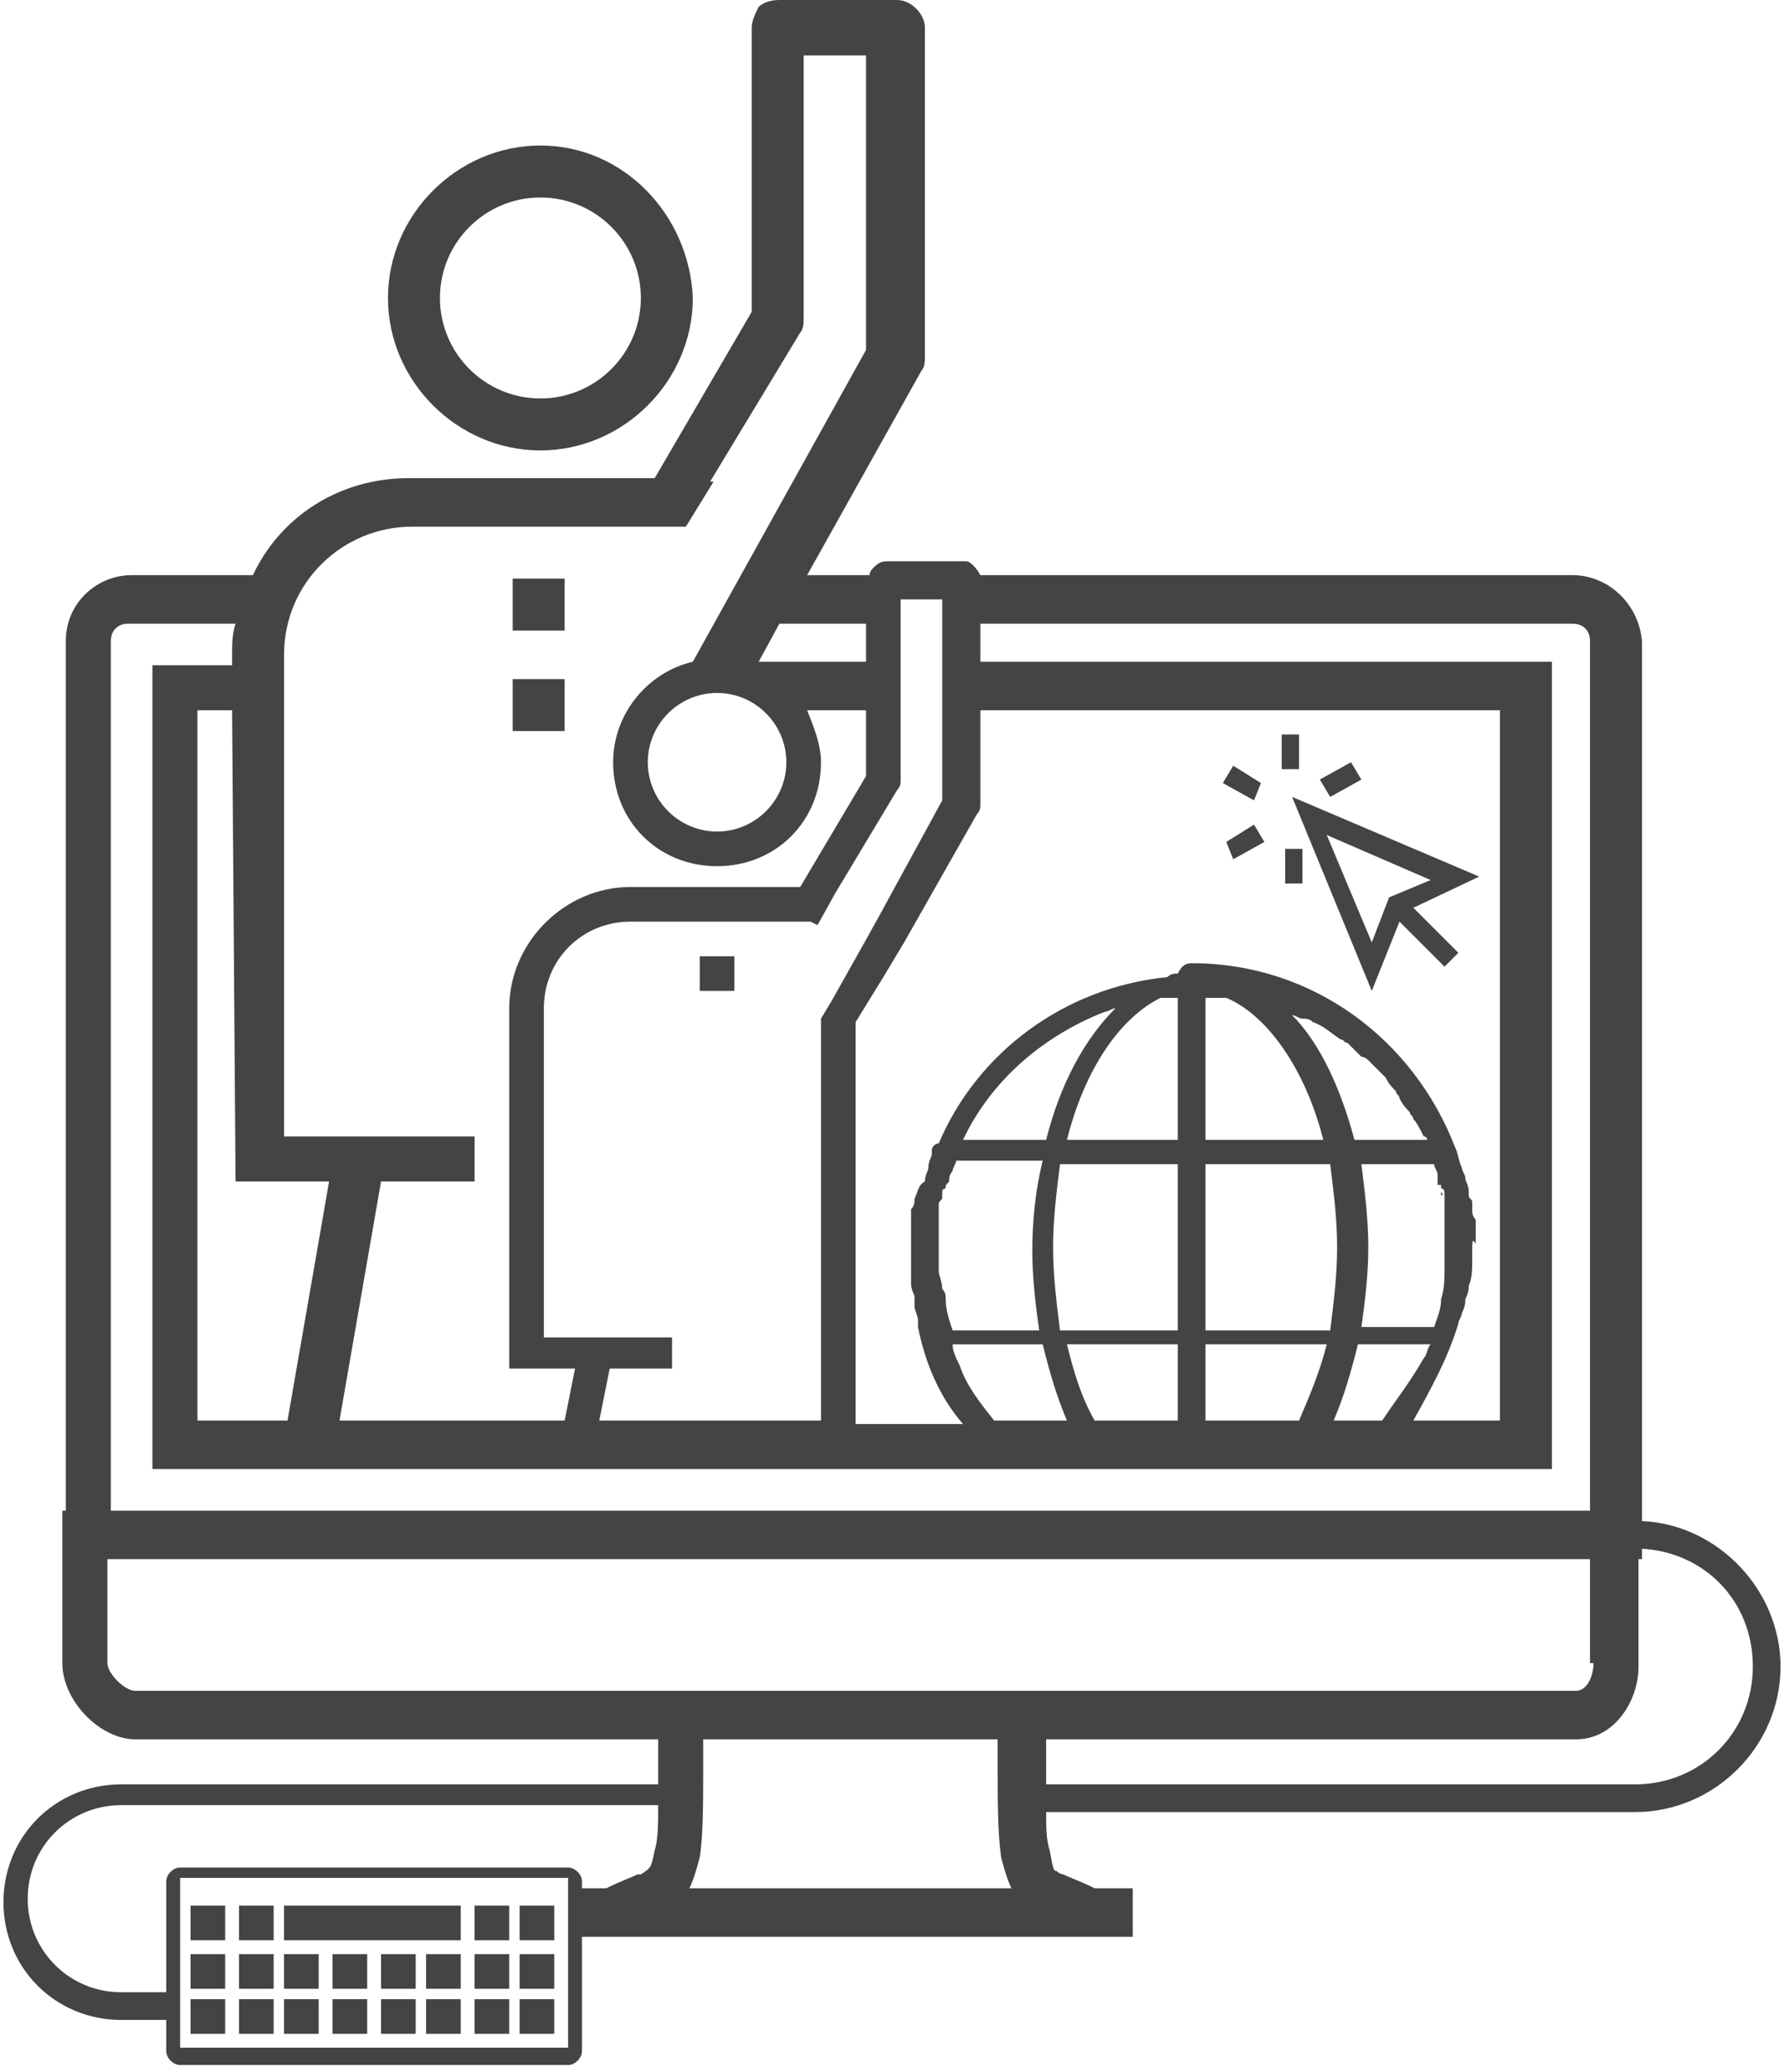 <?xml version="1.0" encoding="utf-8"?>
<!-- Generator: Adobe Illustrator 22.1.0, SVG Export Plug-In . SVG Version: 6.00 Build 0)  -->
<svg version="1.1" id="Layer_1" xmlns="http://www.w3.org/2000/svg" xmlns:xlink="http://www.w3.org/1999/xlink" x="0px" y="0px"
	 viewBox="0 0 51.5 59.8" style="enable-background:new 0 0 51.5 59.8;" xml:space="preserve">
<style type="text/css">
	.st0{display:none;fill:#A6A6A6;}
	.st1{display:none;}
	.st2{display:inline;fill:#444444;}
	.st3{fill:#444444;}
	.st4{display:inline;fill:none;}
	.st5{display:inline;fill:#A6A6A6;}
</style>
<path class="st0" d="M50,25.2l-3.8-2.8l0,0L25.4,7.1L4.3,22.4l0,0l-3.7,2.7l1.3,1.3l2.3-1.7v26.6H46V24.7l2.5,1.8L50,25.2z
	 M38.7,29.8L36,30.4c-0.1-0.4-0.4-0.7-0.7-1l1.2-1.7l2.3,1.4c-0.1,0.2-0.1,0.4-0.1,0.6C38.7,29.8,38.7,29.8,38.7,29.8z M32.4,31.9
	l-2.1,1.4c-0.2-0.3-0.6-0.5-1-0.5c-0.3,0-0.6,0.1-0.8,0.3l-3.3-3.3c0.2-0.2,0.3-0.5,0.3-0.8c0-0.7-0.6-1.3-1.3-1.3
	c-0.3,0-0.6,0.1-0.8,0.3l-3.6-3.6c0.1-0.1,0.1-0.2,0.2-0.4l10,0.3c0.1,0.7,0.6,1.2,1.3,1.2c0.4,0,0.8-0.2,1-0.5l4,2.5l-1.2,1.7
	c-0.3-0.2-0.6-0.3-1-0.3c-1.1,0-2,0.9-2,2C32.1,31.3,32.2,31.6,32.4,31.9z M25.7,39.9L24.9,44l0,0c-0.5,0-0.8,0.3-0.9,0.8h-5.1
	c-0.1-0.7-0.7-1.3-1.4-1.3c-0.1,0-0.3,0-0.4,0.1l-3.9-9.1c0.2-0.1,0.4-0.3,0.5-0.5l3.6,1.5c-0.1,0.2-0.1,0.4-0.1,0.6
	c0,1.1,0.9,2,2,2s2-0.9,2-2c0-0.1,0-0.2,0-0.2l6.8-1.3c0.1,0.2,0.2,0.5,0.4,0.6l-2,3c-0.1-0.1-0.2-0.1-0.4-0.1
	c-0.5,0-0.9,0.4-0.9,0.9C25.1,39.4,25.4,39.7,25.7,39.9z M15.8,49.4l1.4-3.2c0.1,0,0.2,0.1,0.4,0.1c0.7,0,1.2-0.5,1.3-1.2H24
	c0.1,0.4,0.5,0.8,0.9,0.8l0,0l0.7,3.6L15.8,49.4L15.8,49.4z M10.6,44l1.9-9.4h0.1c0.1,0,0.2,0,0.4-0.1l3.9,9.2
	c-0.4,0.2-0.7,0.7-0.7,1.2s0.3,0.9,0.7,1.2l-1.4,3.4h-4.1l-0.7-3.6c0.3-0.1,0.6-0.5,0.6-0.9C11.2,44.5,10.9,44.2,10.6,44z
	 M24.1,30.4c0.3,0,0.6-0.1,0.8-0.3l3.3,3.3c-0.2,0.2-0.3,0.5-0.3,0.8v0.1l-6.8,1.3c-0.2-0.8-1-1.5-1.9-1.5c-0.8,0-1.4,0.4-1.8,1.1
	l-3.6-1.5c0-0.1,0.1-0.2,0.1-0.4c0-0.4-0.2-0.8-0.5-1l5.1-7.6c0.1,0.1,0.2,0.1,0.4,0.1c0.2,0,0.4-0.1,0.5-0.2l3.6,3.6
	c-0.2,0.2-0.3,0.5-0.3,0.8C22.8,29.8,23.4,30.4,24.1,30.4z M36.5,27.3l-4-2.5c0.1-0.2,0.1-0.4,0.1-0.6v-0.1l6.2-1.2
	c0.1,0.2,0.2,0.4,0.4,0.6L36.5,27.3z M38.6,22.4v0.1l-6.1,1.3c-0.2-0.5-0.7-0.9-1.3-0.9c-0.7,0-1.2,0.5-1.3,1.1l-10-0.3
	c0-0.1,0-0.2-0.1-0.3l7.6-5.1c0.2,0.3,0.6,0.5,1,0.5c0.7,0,1.3-0.6,1.3-1.3v-0.1l5.1-1l5,3.7v1.1C39.2,21.2,38.6,21.7,38.6,22.4z
	 M6.1,23.3L7,22.6l0,0L25.3,9.3l9.1,6.7l-4.8,1c-0.2-0.5-0.7-0.9-1.3-0.9c-0.7,0-1.3,0.6-1.3,1.3c0,0.2,0.1,0.4,0.2,0.6l-7.6,5.1
	c-0.2-0.2-0.4-0.3-0.7-0.3c-0.5,0-0.9,0.4-0.9,0.9c0,0.3,0.1,0.5,0.3,0.7L13.2,32c-0.2-0.1-0.4-0.2-0.6-0.2c-0.7,0-1.3,0.6-1.3,1.3
	c0,0.6,0.4,1.1,0.9,1.3l-1.9,9.4l0,0c-0.5,0-0.9,0.4-0.9,0.9s0.4,0.9,0.9,0.9l0,0l0.7,3.6H6.1C6.1,49.2,6.1,23.3,6.1,23.3z M26,49.4
	l-0.7-3.6c0.4-0.1,0.6-0.5,0.6-0.9s-0.2-0.7-0.6-0.9l0.8-4.1l0,0c0.5,0,0.9-0.4,0.9-0.9c0-0.3-0.1-0.5-0.3-0.7l2-2.9
	c0.2,0.1,0.4,0.2,0.6,0.2c0.7,0,1.3-0.6,1.3-1.3c0-0.2-0.1-0.4-0.2-0.6l2.1-1.4c0.4,0.5,0.9,0.8,1.6,0.8c1.1,0,2-0.9,2-2
	c0-0.1,0-0.2,0-0.3l2.7-0.6c0.2,0.5,0.7,0.9,1.3,0.9s1.1-0.4,1.3-0.9l3,0.6v18.6H26z M44.3,30.5l-3-0.6v-0.1c0-0.7-0.6-1.3-1.3-1.3
	c-0.4,0-0.8,0.2-1,0.5l-2.3-1.4l2.6-3.8c0.2,0.1,0.4,0.2,0.6,0.2c0.7,0,1.3-0.6,1.3-1.3c0-0.7-0.5-1.2-1.2-1.3v-0.9l3.4,2.5l0,0
	l0.8,0.6v6.9H44.3z"/>
<g class="st1">
	<path class="st2" d="M51,26.8h-1.8v-0.1l-2.6-3.5H32.7v-1.6L27,17.5v-2.9h2.6v2.3h6.9c0.8,0,1.4-0.6,1.4-1.4v-5.2
		c0-0.8-0.6-1.4-1.4-1.4h-2.1V8.1c0-0.7-0.5-1.3-1.2-1.5L27,5.1V4.2c0-0.4-0.4-0.8-0.8-0.8c-0.4,0-0.8,0.3-0.8,0.8v0.5v9.8v0.1v1.7
		l-9-6.5L0,21.6v22.1h5.6v10.8c0,0.3,0.2,0.5,0.5,0.5H51c0.3,0,0.5-0.2,0.5-0.5V27.3C51.5,27,51.3,26.8,51,26.8z M34.4,13.2v-2.7
		h1.8v4.8h-5v-0.7H33C33.8,14.6,34.4,14,34.4,13.2z M27,6.8l5.7,1.4v4.7H27V6.8z M46.8,25.2l1.4,1.9v23.3l-1.4-1.6V25.2z M47.6,51.2
		l0.2,0.3H29.2c0-0.1,0.1-0.2,0.1-0.3c0.5-1.3,1.7-2.2,3.1-2.2h13.8l-0.3,0.3L47.6,51.2z M45.8,24.3V48H32.5c-1.1,0-2.1,0.5-2.9,1.2
		l-0.1,0.1c-0.1,0.1-0.2,0.2-0.3,0.3V35.7h3v1.9h11.1V27.5H32.2v3.4h-3v-3.4c0-0.2,0-0.3,0-0.5c0.3-1.5,1.6-2.7,3.2-2.7H45.8z
		 M25.3,34.8v10.7h2.8v3.9c0,0-0.1-0.1-0.1-0.1h-0.1c-0.8-0.8-1.9-1.2-3-1.2H11.4V24.3h6.3c-0.1,0.3-0.1,0.6-0.1,0.9
		c0,2.1,1.7,3.7,3.7,3.7c2.1,0,3.7-1.7,3.7-3.7c0-0.3-0.1-0.7-0.1-1c1.8,0,3.2,1.5,3.2,3.3v3.4h-9.3c-2.8,0-5,2.3-5,5V46h4.8v-6.1
		h-0.9V45h-2.9v-9.1c0-2.2,1.8-4,4-4h16.8v2.9H25.3z M28.1,35.7v8.6h-1.8v-8.6H28.1z M11.2,49.2L11,49.1h13.8c1.4,0,2.7,0.9,3.1,2.2
		c0,0.1,0,0.1,0.1,0.2H9.3L11.2,49.2z M9.1,50.2V27.1l1.3-1.8v23.4L9.1,50.2z M10.8,48.9H11v0.2L10.8,48.9z M18.6,25.2
		c0-1.5,1.2-2.7,2.7-2.7s2.8,1.2,2.7,2.7c0,1.5-1.2,2.7-2.7,2.7S18.6,26.7,18.6,25.2z M33.2,30.9v-2.4h9.1v8.1h-9.1v-0.9h3.3v-4.8
		H33.2z M5.6,27.3v14.9H1.5V22.4l14.9-10.7l14.8,10.7v1c-1,0.3-1.8,0.9-2.4,1.8c-0.1,0.1-0.1,0.2-0.2,0.3c0-0.1-0.1-0.2-0.1-0.3
		c-0.8-1.2-2.1-2-3.6-2h-0.5c-0.7-1-1.8-1.7-3.1-1.7c-1.4,0-2.5,0.7-3.2,1.8h-7.6L8,26.8H6.1C5.8,26.8,5.6,27,5.6,27.3z M50.5,53.9
		H6.6V27.8H8v24.7h20.1h1.1h20V27.8h1.3V53.9z"/>
	<rect x="32.2" y="39.1" class="st2" width="11" height="1"/>
	<rect x="32.2" y="41.7" class="st2" width="11" height="1"/>
	<rect x="32.2" y="44.4" class="st2" width="11" height="1"/>
	<rect x="20.9" y="33.1" class="st2" width="0.9" height="0.9"/>
	<rect x="20.9" y="35.6" class="st2" width="0.9" height="0.9"/>
</g>
<g>
	<rect x="37" y="21.2" class="st3" width="0.5" height="1"/>
	<polygon class="st3" points="36.4,22.6 35.6,22.1 35.3,22.6 36.2,23.1 	"/>
	<polygon class="st3" points="35.4,24.3 35.6,24.8 36.5,24.3 36.2,23.8 	"/>
	<rect x="37.1" y="24.5" class="st3" width="0.5" height="1"/>
	<polygon class="st3" points="39.3,22.5 39,22 38.1,22.5 38.4,23 	"/>
	<path class="st3" d="M39.6,28.6l0.8-2l1.3,1.3l0.4-0.4l-1.3-1.3l1.9-0.9L37.3,23L39.6,28.6z M40.1,25.9l-0.5,1.3l-1.3-3.1l3,1.3
		L40.1,25.9z"/>
	<path class="st3" d="M47.4,43.9V18.5c-0.1-1.1-1-1.9-2-1.9H28.3c-0.1-0.2-0.3-0.4-0.4-0.4h-2.3c-0.2,0-0.3,0.1-0.4,0.2
		c0,0-0.1,0.1-0.1,0.2h-1.8l3.3-5.9c0.1-0.1,0.1-0.3,0.1-0.4V0.8c0-0.4-0.4-0.8-0.8-0.8h-3.4c-0.3,0-0.5,0.1-0.6,0.2
		c-0.1,0.2-0.2,0.4-0.2,0.6V9l-2.8,4.8h-7.1c-2,0-3.7,1.1-4.5,2.8H3.8c-1,0-1.9,0.8-1.9,1.9v25.1c0,0-0.1,0-0.1,0V48
		c0,1.1,1.1,2.2,2.1,2.2H19c0,0.2,0,0.5,0,0.8c0,0.2,0,0.3,0,0.5H3.5c-1.9,0-3.4,1.5-3.4,3.4c0,1.9,1.5,3.4,3.4,3.4h1.3v0.9
		c0,0.2,0.2,0.4,0.4,0.4h11.2c0.2,0,0.4-0.2,0.4-0.4v-3.3h15.9v-1.4h-1.1c-0.4-0.2-0.7-0.3-0.9-0.4c-0.1,0-0.2-0.1-0.2-0.1
		c-0.1,0-0.1-0.1-0.2-0.6c-0.1-0.3-0.1-0.7-0.1-1.1h14h0.9h2.1c2.3,0,4.2-1.9,4.2-4.2C51.4,45.9,49.6,44,47.4,43.9z M28.7,41
		c-0.4-0.5-0.8-1-1-1.6c-0.1-0.2-0.2-0.4-0.2-0.6h2.6c0.2,0.8,0.4,1.5,0.7,2.2H28.7z M27.2,37.2c0-0.2-0.1-0.4-0.1-0.5
		c0-0.1,0-0.1,0-0.2s0-0.1,0-0.2c0-0.1,0-0.2,0-0.3s0-0.2,0-0.3c0-0.1,0-0.1,0-0.2s0-0.1,0-0.2c0,0,0,0,0-0.1c0-0.1,0-0.1,0-0.2
		c0,0,0-0.1,0-0.1c0,0,0,0,0-0.1c0-0.1,0-0.1,0.1-0.2c0,0,0-0.1,0-0.1c0,0,0-0.1,0-0.1c0,0,0-0.1,0.1-0.1c0-0.1,0-0.1,0.1-0.2
		c0-0.1,0-0.2,0.1-0.3c0-0.1,0.1-0.2,0.1-0.3h2.5c-0.2,0.8-0.3,1.7-0.3,2.6c0,0.8,0.1,1.6,0.2,2.3h-2.5c-0.1-0.3-0.2-0.6-0.2-0.9
		C27.3,37.4,27.3,37.3,27.2,37.2z M34.8,28.8c0.1,0,0.2,0,0.3,0c0.1,0,0.2,0,0.3,0c1.2,0.5,2.3,2.1,2.8,4.1h-3.4V28.8z M39.5,30.6
		c0.1,0.1,0.1,0.1,0.2,0.2c0.1,0.1,0.1,0.1,0.1,0.1c0.1,0.1,0.1,0.1,0.2,0.2c0.1,0.2,0.2,0.3,0.3,0.4c0,0.1,0.1,0.1,0.1,0.2
		c0.1,0.2,0.2,0.3,0.3,0.4c0,0.1,0.1,0.1,0.1,0.2c0.1,0.1,0.2,0.3,0.3,0.5c0.1,0,0.1,0.1,0.1,0.1h-2.1c-0.4-1.5-1-2.8-1.8-3.6
		c0.1,0,0.2,0.1,0.3,0.1c0.1,0,0.2,0,0.3,0.1c0.3,0.1,0.5,0.3,0.8,0.5c0.1,0,0.1,0.1,0.2,0.1c0.1,0.1,0.1,0.1,0.2,0.2
		c0.1,0.1,0.1,0.1,0.2,0.2C39.4,30.5,39.5,30.6,39.5,30.6z M30.4,36c0-0.8,0.1-1.6,0.2-2.4H34v4.8h-3.4C30.5,37.6,30.4,36.8,30.4,36
		z M34.8,33.6h3.6c0.1,0.8,0.2,1.6,0.2,2.4c0,0.8-0.1,1.6-0.2,2.4h-3.6V33.6z M39.3,33.6h2.1c0,0.1,0.1,0.2,0.1,0.3
		c0,0.1,0,0.2,0,0.3c0,0,0.1,0,0.1,0c0,0.1,0,0.2,0,0.3c0.1,0,0-0.1,0-0.1c0,0,0-0.1,0-0.1c0.1,0,0.1,0.1,0.1,0.2v0.1v0v0.1v0v0v0v0
		v0v0v0.1c0,0,0,0.1,0,0.1c0,0,0,0,0,0.1c0,0,0,0,0,0c0,0.1,0,0.1,0,0.1c0,0.1,0,0.1,0,0.2c0,0,0,0.1,0,0.1c0,0.1,0,0.1,0,0.2
		c0,0,0,0.1,0,0.1c0,0.1,0,0.1,0,0.2c0,0,0,0.1,0,0.1c0,0.1,0,0.2,0,0.3c0,0.1,0,0.2,0,0.3c0,0.3,0,0.6-0.1,0.9
		c0,0.3-0.1,0.5-0.2,0.8h-2.1c0.1-0.7,0.2-1.5,0.2-2.3C39.5,35.2,39.4,34.4,39.3,33.6z M34,28.8v4.1h-3.2c0.5-2,1.5-3.5,2.7-4.1
		C33.7,28.8,33.8,28.8,34,28.8z M30.2,32.9h-2.4c0.8-1.7,2.3-3,4.1-3.7c0.1,0,0.2-0.1,0.3-0.1C31.3,30,30.6,31.3,30.2,32.9z
		 M31.6,41c-0.4-0.7-0.6-1.4-0.8-2.2H34V41H31.6z M34.8,38.8h3.5c-0.2,0.8-0.5,1.5-0.8,2.2h-2.7V38.8z M39.2,38.8h2.1
		c-0.1,0.1-0.1,0.3-0.2,0.4c-0.4,0.7-0.8,1.2-1.2,1.8h-1.4C38.8,40.3,39,39.6,39.2,38.8z M42.1,38.2c0-0.1,0.1-0.2,0.1-0.3
		c0.1-0.2,0.1-0.3,0.1-0.4c0.1-0.2,0.1-0.3,0.1-0.4c0.1-0.2,0.1-0.5,0.1-0.7c0-0.1,0-0.3,0-0.4s0-0.3,0.1-0.1c0-0.1,0-0.2,0-0.3
		c0-0.1,0-0.2,0-0.3v-0.1c-0.1-0.1-0.1-0.2-0.1-0.3c0-0.1,0-0.1,0-0.2c0-0.1-0.1-0.1-0.1-0.2c0,0,0,0,0-0.1c0,0,0,0,0,0
		c0-0.2-0.1-0.3-0.1-0.4c0-0.1-0.1-0.2-0.1-0.3c-0.1-0.2-0.1-0.4-0.2-0.6c-1.2-3.1-4.1-5.3-7.6-5.3c-0.2,0-0.3,0.1-0.4,0.3
		c-0.1,0-0.2,0-0.3,0.1c-3,0.3-5.5,2.2-6.6,4.8c-0.1,0-0.2,0.1-0.2,0.2c0,0,0,0,0,0.1c0,0.1-0.1,0.2-0.1,0.4c0,0.1-0.1,0.2-0.1,0.4
		c-0.2,0.1-0.2,0.3-0.3,0.5c0,0.1,0,0.2-0.1,0.3c0,0.1,0,0.2,0,0.3c0,0.1,0,0.3,0,0.4s0,0.3,0,0.4c0,0.2,0,0.4,0,0.5
		c0,0.1,0,0.2,0,0.2c0,0.1,0,0.2,0,0.3c0,0.1,0,0.2,0.1,0.4v0.1c0,0.1,0,0.1,0,0.2c0,0.1,0.1,0.3,0.1,0.4c0,0.1,0,0.1,0,0.2
		c0.2,1,0.6,2,1.3,2.8h-3.1V29.5l0.8-1.3l0.6-1l2.1-3.7c0.1-0.1,0.1-0.2,0.1-0.3v-2.7h15V41h-2.5C41.3,40.1,41.8,39.2,42.1,38.2z
		 M25.9,22.8c0.1-0.1,0.1-0.2,0.1-0.3v-5.2h1.2v5.8l-1.8,3.3l-0.5,0.9L24,28.9l-0.3,0.5v0.8V41h-6.4l0.3-1.5h1.8v-0.9h-3.7v-9.5
		c0-1.4,1.1-2.5,2.5-2.5h5c0.1,0,0.2,0,0.2,0l0.2,0.1l0.5-0.9L25.9,22.8z M25,18v1.1h-3.1l0.6-1.1H25z M20.7,20c1.1,0,2,0.9,2,2
		s-0.9,2-2,2c-1.1,0-2-0.9-2-2S19.6,20,20.7,20z M11.9,15.2h7.3c0.2,0,0.4,0,0.6,0l0.8-1.3c0,0-0.1,0-0.1,0l2.6-4.3
		c0.1-0.1,0.1-0.3,0.1-0.4V1.6H25v8.5l-5,9c0,0,0,0,0,0c-1.3,0.3-2.3,1.5-2.3,2.9c0,1.7,1.3,3,3,3s3-1.3,3-3c0-0.5-0.2-1-0.4-1.5H25
		v1.9l-1.9,3.2h-4.9c-1.9,0-3.5,1.6-3.5,3.5v9.5v0.9h1h0.9L16.3,41H9.8l1.2-6.9h2.7v-1.3H8.2V18.9C8.2,16.8,9.9,15.2,11.9,15.2z
		 M6.8,34.1h1.4h1.3L8.3,41H5.7V20.5h1L6.8,34.1L6.8,34.1z M3.2,18.5c0-0.3,0.2-0.5,0.5-0.5h3.1c-0.1,0.3-0.1,0.6-0.1,0.9v0.3H4.4
		v23.2h40.4V19.1H28.3V18h17.1c0.3,0,0.5,0.2,0.5,0.5v25.1H3.2V18.5z M3.1,48v-3h42.8v3H46c0,0.4-0.2,0.8-0.5,0.8H3.9
		C3.6,48.8,3.1,48.3,3.1,48z M16.4,59.1H5.2v-4.9h11.2v0.3v1.4V59.1z M16.4,53.9H5.2c-0.2,0-0.4,0.2-0.4,0.4v3.2H3.5
		c-1.5,0-2.7-1.2-2.7-2.7s1.2-2.7,2.7-2.7H19c0,0.5,0,1-0.1,1.3c-0.1,0.5-0.1,0.5-0.4,0.7h-0.1c-0.2,0.1-0.5,0.2-0.9,0.4h-0.7v-0.2
		C16.8,54.1,16.6,53.9,16.4,53.9z M19.9,54.5c0.1-0.2,0.2-0.5,0.3-0.9c0.1-0.6,0.1-1.6,0.1-2.6c0-0.3,0-0.6,0-0.8h8.5
		c0,0.3,0,0.5,0,0.8c0,0.9,0,1.9,0.1,2.6c0.1,0.4,0.2,0.7,0.3,0.9H19.9z M47.2,51.5h-2.1h-0.9h-14c0-0.1,0-0.3,0-0.4
		c0-0.3,0-0.6,0-0.9h15.3c1.1,0,1.8-1.1,1.8-2.1V45h0.1v-0.3c1.8,0.1,3.2,1.5,3.2,3.4C50.6,50,49.1,51.5,47.2,51.5z"/>
	<rect x="15" y="57.7" class="st3" width="1" height="1"/>
	<rect x="15" y="56.4" class="st3" width="1" height="1"/>
	<rect x="15" y="55" class="st3" width="1" height="1"/>
	<rect x="13.7" y="57.7" class="st3" width="1" height="1"/>
	<rect x="13.7" y="56.4" class="st3" width="1" height="1"/>
	<rect x="13.7" y="55" class="st3" width="1" height="1"/>
	<rect x="12.3" y="57.7" class="st3" width="1" height="1"/>
	<rect x="12.3" y="56.4" class="st3" width="1" height="1"/>
	<rect x="11" y="57.7" class="st3" width="1" height="1"/>
	<rect x="11" y="56.4" class="st3" width="1" height="1"/>
	<rect x="9.6" y="57.7" class="st3" width="1" height="1"/>
	<rect x="9.6" y="56.4" class="st3" width="1" height="1"/>
	<rect x="8.2" y="57.7" class="st3" width="1" height="1"/>
	<rect x="8.2" y="56.4" class="st3" width="1" height="1"/>
	<rect x="8.2" y="55" class="st3" width="5.1" height="1"/>
	<rect x="6.9" y="57.7" class="st3" width="1" height="1"/>
	<rect x="6.9" y="56.4" class="st3" width="1" height="1"/>
	<rect x="6.9" y="55" class="st3" width="1" height="1"/>
	<rect x="5.5" y="57.7" class="st3" width="1" height="1"/>
	<rect x="5.5" y="56.4" class="st3" width="1" height="1"/>
	<rect x="5.5" y="55" class="st3" width="1" height="1"/>
	<path class="st3" d="M15.6,13C18,13,20,11,20,8.6c-0.1-2.4-2-4.4-4.4-4.4c-2.4,0-4.4,2-4.4,4.4C11.2,11,13.2,13,15.6,13z M15.6,5.7
		c1.6,0,2.9,1.3,2.9,2.9c0,1.6-1.3,2.9-2.9,2.9c-1.6,0-2.9-1.3-2.9-2.9C12.7,7,14,5.7,15.6,5.7z"/>
	<rect x="14.8" y="16.7" class="st3" width="1.5" height="1.5"/>
	<rect x="14.8" y="19.6" class="st3" width="1.5" height="1.5"/>
	<rect x="20.2" y="27.6" class="st3" width="1" height="1"/>
</g>
<g class="st1">
	<path class="st4" d="M37.6,26.7l-3.3,2.4v-0.7v-0.1l1-1.8l0.8-1.4l2.7-4.8c0.1-0.1,0.1-0.2,0.1-0.3v-8.4c0-0.4-0.3-0.7-0.8-0.5h-3
		c-0.2,0-0.4,0.1-0.5,0.2c-0.1,0.1-0.2,0.3-0.2,0.5V19L32,23h-6c-2.5,0-4.5,2-4.5,4.5v0.1h-6.3l0-0.1l0.4-1.9c0,0,0,0,0,0.1
		c0.2,0.3,0.6,0.6,0.9,0.9c0.4,0.2,0.8,0.4,1.3,0.4c0.1,0,0.3,0,0.4,0c1.8,0,3.2-1.4,3.2-3.2c0-0.8-0.2-1.5-0.7-2c0,0,0,0,0,0
		c0-0.2,0.1-0.3,0.1-0.5c0.9-2.5,0.9-4.2,0.9-4.2c0-5.8-4.4-10.2-9.8-10.2c-5.4,0-9.8,4.4-9.8,9.8c0,0,0.1,4.6,3.8,9.4
		c0.6,0.8,0.7,2.1,0.7,2.9c0,0-0.1,0-0.1,0.1c-0.4,0.3-0.6,0.7-0.6,1.2c0,0.3,0.1,0.5,0.2,0.7c-0.1,0.2-0.2,0.5-0.2,0.7
		c0,0.3,0.1,0.5,0.2,0.7c-0.1,0.2-0.2,0.5-0.2,0.7c0,0.6,0.3,1.1,0.8,1.3c0.2,0.7,0.9,1.2,1.6,1.2h2.9v7.3v3.2L10,44.8
		c0-0.1,0-0.1,0-0.2c0.4-2.7-0.1-5.2-1.8-6.9c-1.8-1.8-4.4-2.3-7.3-1.6l-0.4,0.1l-0.1,0.4c-0.8,2.9-0.2,5.6,1.6,7.3
		c1.2,1.2,2.9,1.9,4.9,1.9c0.7,0,1.3-0.1,2-0.2l2.3,2.3v7.3h1.3v-7.3l1.3-1.3v8.6h1.3V41.7h-2.6v-6.1v-0.5v-0.8v-2.9
		c0-0.3,0-0.6,0.1-0.9h0.1c0-0.1,0.1-0.2,0.1-0.2c0.2-0.4,0.5-0.7,0.9-0.9c0.1-0.1,0.1-0.1,0.2-0.1h-0.4c0.1,0,0.1-0.1,0.2-0.1
		c0.1,0,0.1-0.1,0.2-0.1c0.2-0.1,0.5-0.1,0.7-0.2c0.1-0.1,0.3-0.1,0.5-0.1h6.4c1.4,0,2.6,1.2,2.6,2.6v10.2h-2.6v13.6h1.2V43H24v12.2
		h1.3V43v-0.7V31.4c0-1.7-1.1-3.2-2.5-3.6v-0.2c0-1.8,1.4-3.2,3.2-3.2h6.4c0.1,0,0.2,0,0.2,0l0.2,0.1l0.1-0.1c0,0,0,0,0,0l0.4-0.7
		l0.2-0.3l2.3-3.8c0.1-0.1,0.1-0.3,0.1-0.4v-6.7h1.6V20l-2.3,4.2l-0.6,1.1l-1.1,1.9h-0.1L33,27.9V28v1v0.1v13.2v12.8v0.1h0.4v0.1
		h17.9V36.6L37.6,26.7z M8.7,43.5C8.7,43.5,8.7,43.6,8.7,43.5l-1.8-1.7l-0.3-3.6c0.2,0.2,0.4,0.3,0.6,0.5
		C8.4,39.8,8.9,41.5,8.7,43.5z M5.2,37.4C5.2,37.4,5.2,37.4,5.2,37.4l0.3,3l-3.2-3.2c0,0,0.1,0,0.1,0C3.4,37.1,4.4,37.2,5.2,37.4z
		 M1.5,38.2l3.7,3.7l-3.1-0.1C1.5,40.8,1.3,39.6,1.5,38.2z M6.9,44.5c-1.5,0-2.8-0.5-3.7-1.3c0,0-0.1-0.1-0.1-0.1l3.4,0.1l1.2,1.2
		C7.4,44.4,7.2,44.5,6.9,44.5z M13.8,42.9v1.7l-0.1,0.2l-1.2,1.1v-3H13.8z M10.1,28.7l-1.2-7.4l0.7-0.8l0.8,0.9l0.7-0.9l0.8,0.9
		l0.8-0.9l0.8,0.9l0.8-0.9l0.6,0.6l-1.1,6.5l0,0.3c-0.4,0.2-0.8,0.5-1.2,0.8H10.1z M18.8,25.6c-0.2,0.1-0.4,0.1-0.6,0.1
		c-0.3,0-0.7-0.1-0.9-0.2c-0.6-0.3-1-1-1-1.7c0-1.1,0.9-1.9,1.9-1.9c0.3,0,0.7,0.1,1,0.3c0.4,0.3,0.8,0.7,0.9,1.2
		c0,0.2,0.1,0.3,0.1,0.5C20.1,24.7,19.6,25.4,18.8,25.6z M3.5,17c0-4.7,3.8-8.5,8.5-8.5s8.5,3.8,8.5,8.5c0,0,0,1.4-0.7,3.4
		c0,0.2-0.1,0.3-0.2,0.5c0,0,0,0,0,0c-0.4-0.2-0.9-0.3-1.4-0.3c-0.7,0-1.3,0.2-1.9,0.6c0,0,0,0,0,0l0.1-0.8l0.2-1.2l-1.2-0.3h-0.2
		v0.2l0,0.2l-0.1,0.1l-0.8-0.9l-0.8,0.9l-0.8-0.9l-0.8,0.9l-0.8-0.9l-0.7,0.9l-0.8-0.9l-0.8,0.9l-0.3-0.3l0-0.1l-1.3,0.2l1.5,9.5H8
		c0-1-0.3-2.3-1-3.1C3.6,21.2,3.5,17.1,3.5,17z M8.4,34.3c-0.2,0-0.4-0.2-0.4-0.4v-0.1l-0.6-0.7v-0.4h3.8v1.6H8.4z M11.2,31.4H7.4
		v-0.3v-0.6h3.9C11.2,30.8,11.2,31.1,11.2,31.4z M49.7,53.6H39.6c0-0.9-0.6-1.7-1.5-2V39.4h1.8v1.8h4.8c0.5,0,0.9-0.4,1-0.8V37
		c0-0.5-0.4-0.9-0.9-0.9h-2.7v-0.3c0-0.4-0.3-0.8-0.7-0.9l-3.3-0.8v-0.4c0-0.3-0.2-0.5-0.5-0.5h-0.1c-0.3,0-0.5,0.2-0.5,0.5v0.1v5.6
		v12.2c-0.5,0.1-0.8,0.4-1.1,0.8c-0.3,0.4-0.5,0.8-0.5,1.3h-1.1V42.3V31l3.3-2.4l12.1,8.7V53.6z M38.1,35.2l2.9,0.7v2.4h-2.9V35.2z
		 M41.3,39.4c0.5,0,0.8-0.4,0.8-0.9v-1.3h2.4v2.9H41v-0.7H41.3z"/>
	<rect x="14.7" y="4.9" transform="matrix(0.372 -0.928 0.928 0.372 4.945 18.39)" class="st4" width="2.7" height="1.3"/>
	<rect x="9.3" y="3.5" transform="matrix(0.99 -0.142 0.142 0.99 -0.587 1.461)" class="st4" width="1.3" height="2.7"/>
	<rect x="3.6" y="6.1" transform="matrix(0.786 -0.618 0.618 0.786 -3.694 4.227)" class="st4" width="1.3" height="2.7"/>
	<rect x="19.7" y="8.5" transform="matrix(0.786 -0.618 0.618 0.786 -1.159 14.963)" class="st4" width="2.7" height="1.3"/>
	<rect x="28.5" y="41.6" class="st4" width="1.3" height="13.5"/>
	<path class="st4" d="M29.2,22.4c2.1,0,3.9-1.7,3.9-3.9c-0.1-2.2-1.8-3.9-3.9-3.9c-2.1,0-3.9,1.7-3.9,3.9
		C25.3,20.6,27,22.4,29.2,22.4z M29.2,15.8c1.4,0,2.6,1.2,2.6,2.6c-0.1,1.5-1.2,2.6-2.6,2.6c-1.4,0-2.6-1.2-2.6-2.6
		C26.6,17,27.8,15.8,29.2,15.8z"/>
	<rect x="17.6" y="44.2" class="st4" width="1.3" height="10.9"/>
	<rect x="28.5" y="25.6" class="st4" width="1.3" height="1.3"/>
	<rect x="28.5" y="28.1" class="st4" width="1.3" height="1.3"/>
	<rect x="17.6" y="30.1" class="st4" width="1.3" height="1.3"/>
</g>
<g class="st1">
	<path class="st5" d="M30.6,55c0,0,0,0.1,0.1,0.1l7.6-1.6c0,0,0-0.1,0-0.1L30.6,55z"/>
	<polygon class="st5" points="26.5,15 28.5,16.2 26.5,14.9 	"/>
	<path class="st5" d="M25.1,27.2c0.2,0,0.3,0,0.3-0.1l0.8-0.8c0.2-0.2,0.2-0.4,0-0.6s-0.4-0.2-0.6,0l-0.8,0.8
		c-0.2,0.2-0.2,0.4,0,0.6C24.9,27.2,25,27.2,25.1,27.2z"/>
	<path class="st5" d="M2.9,26.3l0.8,0.8c0.1,0.1,0.2,0.1,0.3,0.1s0.2,0,0.3-0.1c0.2-0.2,0.2-0.4,0-0.6l-0.8-0.8
		c-0.2-0.2-0.4-0.2-0.6,0C2.7,25.9,2.7,26.1,2.9,26.3z"/>
	<path class="st5" d="M41.8,33.2c-2.6,0-4.9,1-6.8,2.8c-1,1-1.7,2.1-2.2,3.4l-5.7-3.3c1.2-2.1,1.8-4.4,1.8-6.9
		c0-2.4-0.6-4.8-1.8-6.9l5.6-3.3c0.5,1.3,1.2,2.4,2.2,3.4c1.8,1.8,4.2,2.8,6.7,2.8c2.6,0,5-1,6.8-2.8c1.8-1.8,2.8-4.2,2.8-6.7
		s-1-4.9-2.8-6.7c-0.9-0.9-2-1.6-3.1-2.1c-1.1-0.5-2.4-0.7-3.7-0.7c-0.3,0-0.7,0-1,0.1c0,0,0,0,0-0.1c0-0.6-0.5-1.1-1.1-1.1
		c-0.5,0-0.9,0.3-1.1,0.8l-8.1-1.6c0-0.4-0.4-0.8-0.8-0.8s-0.8,0.4-0.8,0.8l-8.1,1.6C20.5,5.3,20,5,19.5,5c-0.6,0-1.1,0.5-1.1,1.1
		c0,0.2,0,0.4,0.1,0.5L12,11c-0.1-0.2-0.4-0.3-0.6-0.3c-0.4,0-0.8,0.4-0.8,0.8c0,0.2,0.1,0.4,0.3,0.6l-2.8,4.1
		c-1.4,0.7-2.8,1.6-3.9,2.8C1.5,21.7,0,25.3,0,29.1c0,3.8,1.5,7.4,4.2,10.2c0.2,0.2,0.4,0.3,0.5,0.5c0.1,0.5,0.5,0.9,1.1,0.9
		c0,0,0,0,0,0c0.3,0.2,0.6,0.4,1,0.6l3.7,5.6c-0.2,0.2-0.4,0.5-0.4,0.9c0,0.6,0.5,1.1,1.1,1.1c0.3,0,0.7-0.2,0.9-0.4l5.8,3.9
		c-0.1,0.3-0.2,0.5-0.2,0.8c0,1,0.8,1.7,1.7,1.7c0.8,0,1.4-0.5,1.7-1.3l7.2,1.4v0.1c0,0.6,0.5,1.1,1.1,1.1c0.6,0,1.2-0.5,1.2-1.1V55
		l0,0c-0.2-0.4-0.6-0.7-1-0.7c-0.3,0-0.5,0.1-0.7,0.2l-5.6-5.8c0.3-0.3,0.4-0.7,0.4-1.1c0-0.7-0.4-1.2-0.9-1.5l1.5-3.5
		c0.1,0,0.1,0,0.2,0s0.2,0,0.3-0.1l4.1,6c-0.2,0.1-0.2,0.3-0.2,0.6c0,0.4,0.4,0.8,0.8,0.8s0.8-0.4,0.8-0.8l3.6-0.8
		c0.3,0.4,0.6,0.7,0.9,1.1c1.7,1.7,3.9,2.7,6.2,2.8l-0.6,0.4c-0.2-0.2-0.5-0.4-0.9-0.4c-0.6,0-1.1,0.5-1.1,1.2v0.1l-0.1,0
		c0.2,0.7,0.6,1,1.2,1c0.6,0,1.1-0.5,1.1-1.1c0-0.2,0-0.4-0.1-0.5l1-0.7c2.6,0,5-1,6.8-2.8c1.8-1.8,2.8-4.2,2.8-6.7s-1-4.9-2.8-6.7
		C46.7,34.2,44.3,33.2,41.8,33.2z M27.3,27.5l-1.9,1.9h-0.5l-6.5-6.5v-0.5l3.6-3.6c0.6,0.4,1.1,0.9,1.6,1.4
		C25.6,22.2,26.9,24.7,27.3,27.5z M20.5,35.7c-0.1,0-0.4-0.2-0.5-0.3c-0.1-0.1-0.2-0.1-0.2-0.1l-3.7-3.7c-0.2-0.2-0.4-0.2-0.6,0
		c-0.2,0.2-0.2,0.4,0,0.6l4.6,4.8c0.1,0.1,0.3,0.3,0.3,0.5c0,0.4-0.3,0.8-0.8,0.8c-0.1,0-0.4-0.2-0.5-0.3l-4.7-4.7
		c-0.2-0.2-0.4-0.2-0.6,0s-0.2,0.4,0,0.6l4.1,4.1c0,0.1,0.1,0.2,0.1,0.2c0.1,0.1,0.3,0.3,0.3,0.5c0,0.4-0.3,0.8-0.8,0.8
		c-0.1,0-0.4-0.2-0.5-0.3L12.8,35c-0.2-0.2-0.4-0.2-0.6,0s-0.2,0.4,0,0.6l3.2,3.2c0,0.1,0,0.2,0.1,0.3c0.1,0.1,0.3,0.3,0.3,0.5
		c0,0.4-0.3,0.8-0.8,0.8c-0.1,0-0.4-0.2-0.5-0.3L7,32.6v-1.3l-1.8-1.8l5.3-5.3h1.8l-2,2c0,0-0.5,0.5-0.5,1.1c0,0.9,0.8,1.7,1.7,1.7
		c0.5,0,1-0.4,1.1-0.5l2-2h0.7v2.3l5.6,5.6c0.1,0.1,0.3,0.3,0.3,0.5C21.3,35.3,21,35.7,20.5,35.7z M7.2,34l1,1
		c-0.1,0.1-0.3,0.3-0.4,0.3c-0.4,0-0.8-0.3-0.8-0.8C6.9,34.3,7,34.1,7.2,34z M8.9,35.7l1,1c-0.1,0.1-0.3,0.3-0.4,0.3
		c-0.4,0-0.8-0.3-0.8-0.8C8.6,36,8.7,35.8,8.9,35.7z M10.6,37.4l1,1c-0.1,0.1-0.3,0.3-0.4,0.3c-0.4,0-0.8-0.3-0.8-0.8
		C10.3,37.7,10.4,37.5,10.6,37.4z M12.3,39.1l1,1c-0.1,0.1-0.3,0.3-0.4,0.3c-0.4,0-0.8-0.3-0.8-0.8C12,39.4,12.1,39.2,12.3,39.1z
		 M11.5,21.9l-3.6-3.6c2-1.2,4.2-1.9,6.6-1.9c2.4,0,4.7,0.7,6.8,1.9l-3.6,3.6c-0.1,0.1-0.1,0.2-0.1,0.3V23c0,0.1,0,0.2,0.1,0.3
		l0.1,0.1h-6.4l0.1-0.1c0.1-0.1,0.1-0.2,0.1-0.3v-0.8C11.6,22.1,11.6,22,11.5,21.9z M21,33.3L21,33.3l-3.5-3.5H18
		c0.9,0,1.6-0.8,1.6-1.6h-0.8c0,0.4-0.3,0.8-0.8,0.8h-1.3v0l-0.6-0.6v-2.8h-1.9L12,27.8c-0.1,0.1-0.3,0.3-0.5,0.3
		c-0.4,0-0.8-0.3-0.8-0.8c0-0.1,0.2-0.4,0.3-0.5l2.5-2.5c0,0,0.1-0.1,0.1-0.1h5l5.3,5.3l-1.4,1.4v0.8L21,33.3z M26.2,21
		c-0.4-0.5-0.8-1.1-1.2-1.5c0.6-0.3,1-0.9,1-1.6c0-0.1,0-0.1,0-0.2l2.3-0.5c0.2,0.5,0.6,0.8,1.1,0.8s0.9-0.3,1.1-0.8l1.6,0.4
		L26.2,21z M39.5,23.4v-4.3h-1.4v3.8c-0.4-0.2-0.7-0.4-1.1-0.7v-3.6c0-0.5,0.4-1.1,0.9-1.2c2.5-0.8,5.2-0.8,7.8,0
		c0.5,0.1,0.9,0.7,0.9,1.2v3.3c-0.4,0.3-0.8,0.6-1.2,0.8v-3.6H44v4.2c-0.8,0.2-1.6,0.4-2.4,0.4C40.9,23.7,40.2,23.6,39.5,23.4z
		 M39.7,13.3c0-1.2,0.9-2.1,2.1-2.1c1.1,0,2.1,0.9,2.1,2.1c0,1.1-0.8,2-1.9,2.1c-0.1,0-0.2,0-0.4,0C40.6,15.3,39.7,14.4,39.7,13.3z
		 M41.7,7.8c2.1,0,4.1,0.8,5.6,2.3s2.3,3.5,2.3,5.6c0,1.1-0.2,2.1-0.6,3c-0.3,0.6-0.6,1.2-1,1.7v-1.8c-0.1-1.1-0.9-2.2-1.9-2.6
		c-0.6-0.2-1.2-0.3-1.7-0.4c0.6-0.6,0.9-1.5,0.9-2.3c0-2-1.6-3.5-3.5-3.5c-1.9,0-3.5,1.6-3.5,3.5c0,0.9,0.4,1.7,0.9,2.3
		c-0.6,0.1-1.2,0.2-1.7,0.4c-1,0.3-1.9,1.5-1.9,2.6V21c-1.2-1.4-1.9-3.3-1.9-5.2c0.1-2.2,0.9-4.2,2.4-5.7S39.6,7.8,41.7,7.8z
		 M30,4.6l8.1,1.6v0.1c0,0.2,0.1,0.4,0.1,0.5C37,7.3,35.8,8,34.8,9c-0.1,0.1-0.3,0.3-0.4,0.5l-4.5-4.7C29.9,4.7,30,4.7,30,4.6z
		 M29.4,5.1c0.1,0,0.2-0.1,0.3-0.1l4.5,4.7c-1.4,1.7-2.2,3.8-2.2,6c0,0.5,0.1,1.1,0.2,1.6L30.5,17v-0.1c0-0.6-0.5-1.1-1.1-1.1
		c-0.4,0-0.7,0.2-0.9,0.4c-0.1,0.2-0.1,0.3-0.1,0.5v0.1l-2.3,0.5c-0.1-0.3-0.3-0.6-0.6-0.9l1-1.5l0,0l2.3-3.2
		c0.2,0.1,0.3,0.1,0.5,0.1c0.6,0,1.1-0.5,1.1-1.2c0-0.6-0.4-1.1-1-1.1V5.1z M26.4,14.6l-3.5-2.2c0.1-0.2,0.1-0.3,0.1-0.5v-0.1
		l5.3-1.1c0.1,0.2,0.2,0.4,0.3,0.5L26.4,14.6z M18.6,6.9c0.2,0.2,0.5,0.4,0.9,0.4c0.6,0,1.1-0.5,1.1-1.1V6.1l8.1-1.6
		C28.8,4.8,29,5,29.3,5v4.3c-0.6,0.1-1,0.5-1,1.1v0.1L23,11.6c-0.1-0.5-0.6-0.8-1.1-0.8c-0.6,0-1,0.4-1.1,1l-8.6-0.3
		c0-0.1,0-0.2-0.1-0.2L18.6,6.9z M12.2,11.8l8.6,0.2c0,0.6,0.5,1.1,1.1,1.1c0.4,0,0.7-0.2,0.9-0.4l3.5,2.2l-1,1.5
		c-0.3-0.1-0.5-0.2-0.9-0.2c-0.8,0-1.5,0.6-1.6,1.3c-2.3-1.6-5-2.6-7.9-2.6l-2.7-2.7C12.2,12,12.2,11.9,12.2,11.8z M11.1,12.4
		c0.1,0,0.2,0.1,0.3,0.1c0.2,0,0.3-0.1,0.5-0.2l2.5,2.5c-2,0-4,0.4-5.8,1.2L11.1,12.4z M5.4,20.2c0.5-0.5,1.1-1,1.7-1.5l3.7,3.7v0.5
		l-6.5,6.5H3.8l-2-2C2.2,24.7,3.4,22.2,5.4,20.2z M1.7,29.2c0-0.2,0-0.4,0-0.7l1.6,1.6c0.1,0.1,0.2,0.1,0.3,0.1h0.8
		c0.1,0,0.2,0,0.2-0.1l1.6,1.6V33l0.4,0.4c-0.1,0.1-0.5,0.5-0.5,1c0,0.9,0.8,1.7,1.7,1.7c0,0.9,0.8,1.7,1.7,1.7
		c0,0.9,0.8,1.7,1.7,1.7c0,0.9,0.8,1.7,1.7,1.7c0.5,0,0.9-0.3,1-0.5l0,0c0,0,0.5,0.5,1.1,0.5c0.8,0,1.5-0.6,1.6-1.3
		c0.2,0.1,0.5,0.4,0.9,0.4c0.9,0,1.5-0.6,1.6-1.3c0.2,0.1,0.3,0.1,0.5,0.1c1,0,1.7-0.8,1.7-1.7c0-0.4-0.2-0.8-0.4-1
		c0.7-0.2,1.2-0.8,1.1-1.5c0-0.4-0.2-0.8-0.4-1c0,0,0.1-0.1,0.1-0.1l1.8-1.8v-0.8l1.1-1.1c0.1,0,0.2,0.1,0.2,0.1h0.8
		c0.1,0,0.2,0,0.3-0.1l1.5-1.5c0,0.2,0,0.4,0,0.7c0,3.3-1.3,6.5-3.7,9c-2.4,2.4-5.7,3.8-9.1,3.8c-3.4,0-6.6-1.3-9.1-3.8
		C3.1,35.9,1.7,32.7,1.7,29.2z M10.8,46.7l-3.3-4.9c1.2,0.6,2.4,1.1,3.8,1.4l-0.1,3.4C11,46.6,10.9,46.7,10.8,46.7z M23,48.9
		l5.6,5.8c-0.1,0.1-0.2,0.2-0.2,0.3l-7.2-1.5c0-0.1,0-0.1,0-0.2c0-0.9-0.8-1.7-1.7-1.7c-0.5,0-1,0.3-1.3,0.7l-5.8-3.9
		c0.1-0.1,0.1-0.3,0.1-0.4l7.7-0.2c0.1,0.9,0.8,1.5,1.7,1.5C22.3,49.3,22.7,49.1,23,48.9z M22.5,45.9c-0.2-0.1-0.4-0.1-0.6-0.1
		c-0.9,0-1.7,0.7-1.7,1.6l-7.7,0.3c-0.1-0.5-0.5-0.9-1-1l0.1-3.5c0.9,0.2,1.9,0.3,2.8,0.3c0.2,0,0.4,0,0.6,0
		c0.1,0.3,0.4,0.6,0.8,0.6c0.4,0,0.8-0.4,0.8-0.8c1.1-0.2,2.3-0.5,3.3-0.9c1-0.4,2-1,2.9-1.6l0.9,0.6c0,0.1-0.1,0.2-0.1,0.3
		c0,0.3,0.1,0.5,0.4,0.7L22.5,45.9z M24.5,41c-0.2,0-0.4,0.1-0.6,0.3l-1-0.6c0.6-0.4,1.1-0.9,1.7-1.4c0.6-0.6,1.1-1.3,1.6-1.9l6,3.5
		c-0.1,0.4-0.1,0.9-0.2,1.3l-1.3,0.3c-0.2-0.5-0.6-0.8-1.1-0.8s-0.9,0.3-1.1,0.8l-3.2-0.7C25.3,41.4,24.9,41,24.5,41z M30.2,48.8
		c-0.1-0.3-0.4-0.5-0.7-0.5c-0.1,0-0.2,0-0.3,0.1l-4.1-6c0.1-0.1,0.2-0.2,0.2-0.3l3.2,0.7v0.1c0,0.6,0.5,1.1,1.1,1.1
		c0.6,0,1.2-0.5,1.2-1.1v-0.1l1.2-0.2c0,0,0,0.1,0,0.1c0,1.9,0.6,3.8,1.7,5.4L30.2,48.8z M41.8,42.2c-1.1,0-2.1-0.9-2.1-2.1
		c0-1.2,0.9-2.1,2.1-2.1c1.1,0,2.1,0.9,2.1,2.1C43.9,41.3,43,42.2,41.8,42.2z M45.7,44.3c0.5,0.1,0.9,0.7,0.9,1.2v3.7
		c-0.4,0.3-0.8,0.5-1.2,0.8v-4H44v4.6c-0.7,0.2-1.4,0.3-2.2,0.3c-0.8,0-1.6-0.1-2.3-0.3v-4.6h-1.4v4c-0.4-0.2-0.8-0.4-1.1-0.7v-3.7
		c0-0.5,0.4-1.1,0.9-1.2C40.4,43.5,43.1,43.5,45.7,44.3z M49.2,45.8c-0.3,0.8-0.7,1.4-1.2,2v-2.4c-0.1-1.1-0.9-2.2-1.9-2.5
		c-0.6-0.2-1.2-0.3-1.8-0.4c0.6-0.6,1-1.5,1-2.4c0-2-1.6-3.5-3.5-3.5c-1.9,0-3.5,1.6-3.5,3.5c0,0.9,0.4,1.8,1,2.4
		c-0.6,0.1-1.2,0.2-1.8,0.4c-1,0.3-1.9,1.5-1.9,2.6v2.3c-1.1-1.4-1.7-3.1-1.7-4.9c0-2.1,0.8-4.1,2.3-5.6s3.5-2.4,5.7-2.4
		c2.1,0,4.1,0.8,5.6,2.3s2.3,3.5,2.3,5.6C49.8,43.8,49.6,44.8,49.2,45.8z"/>
</g>
</svg>
